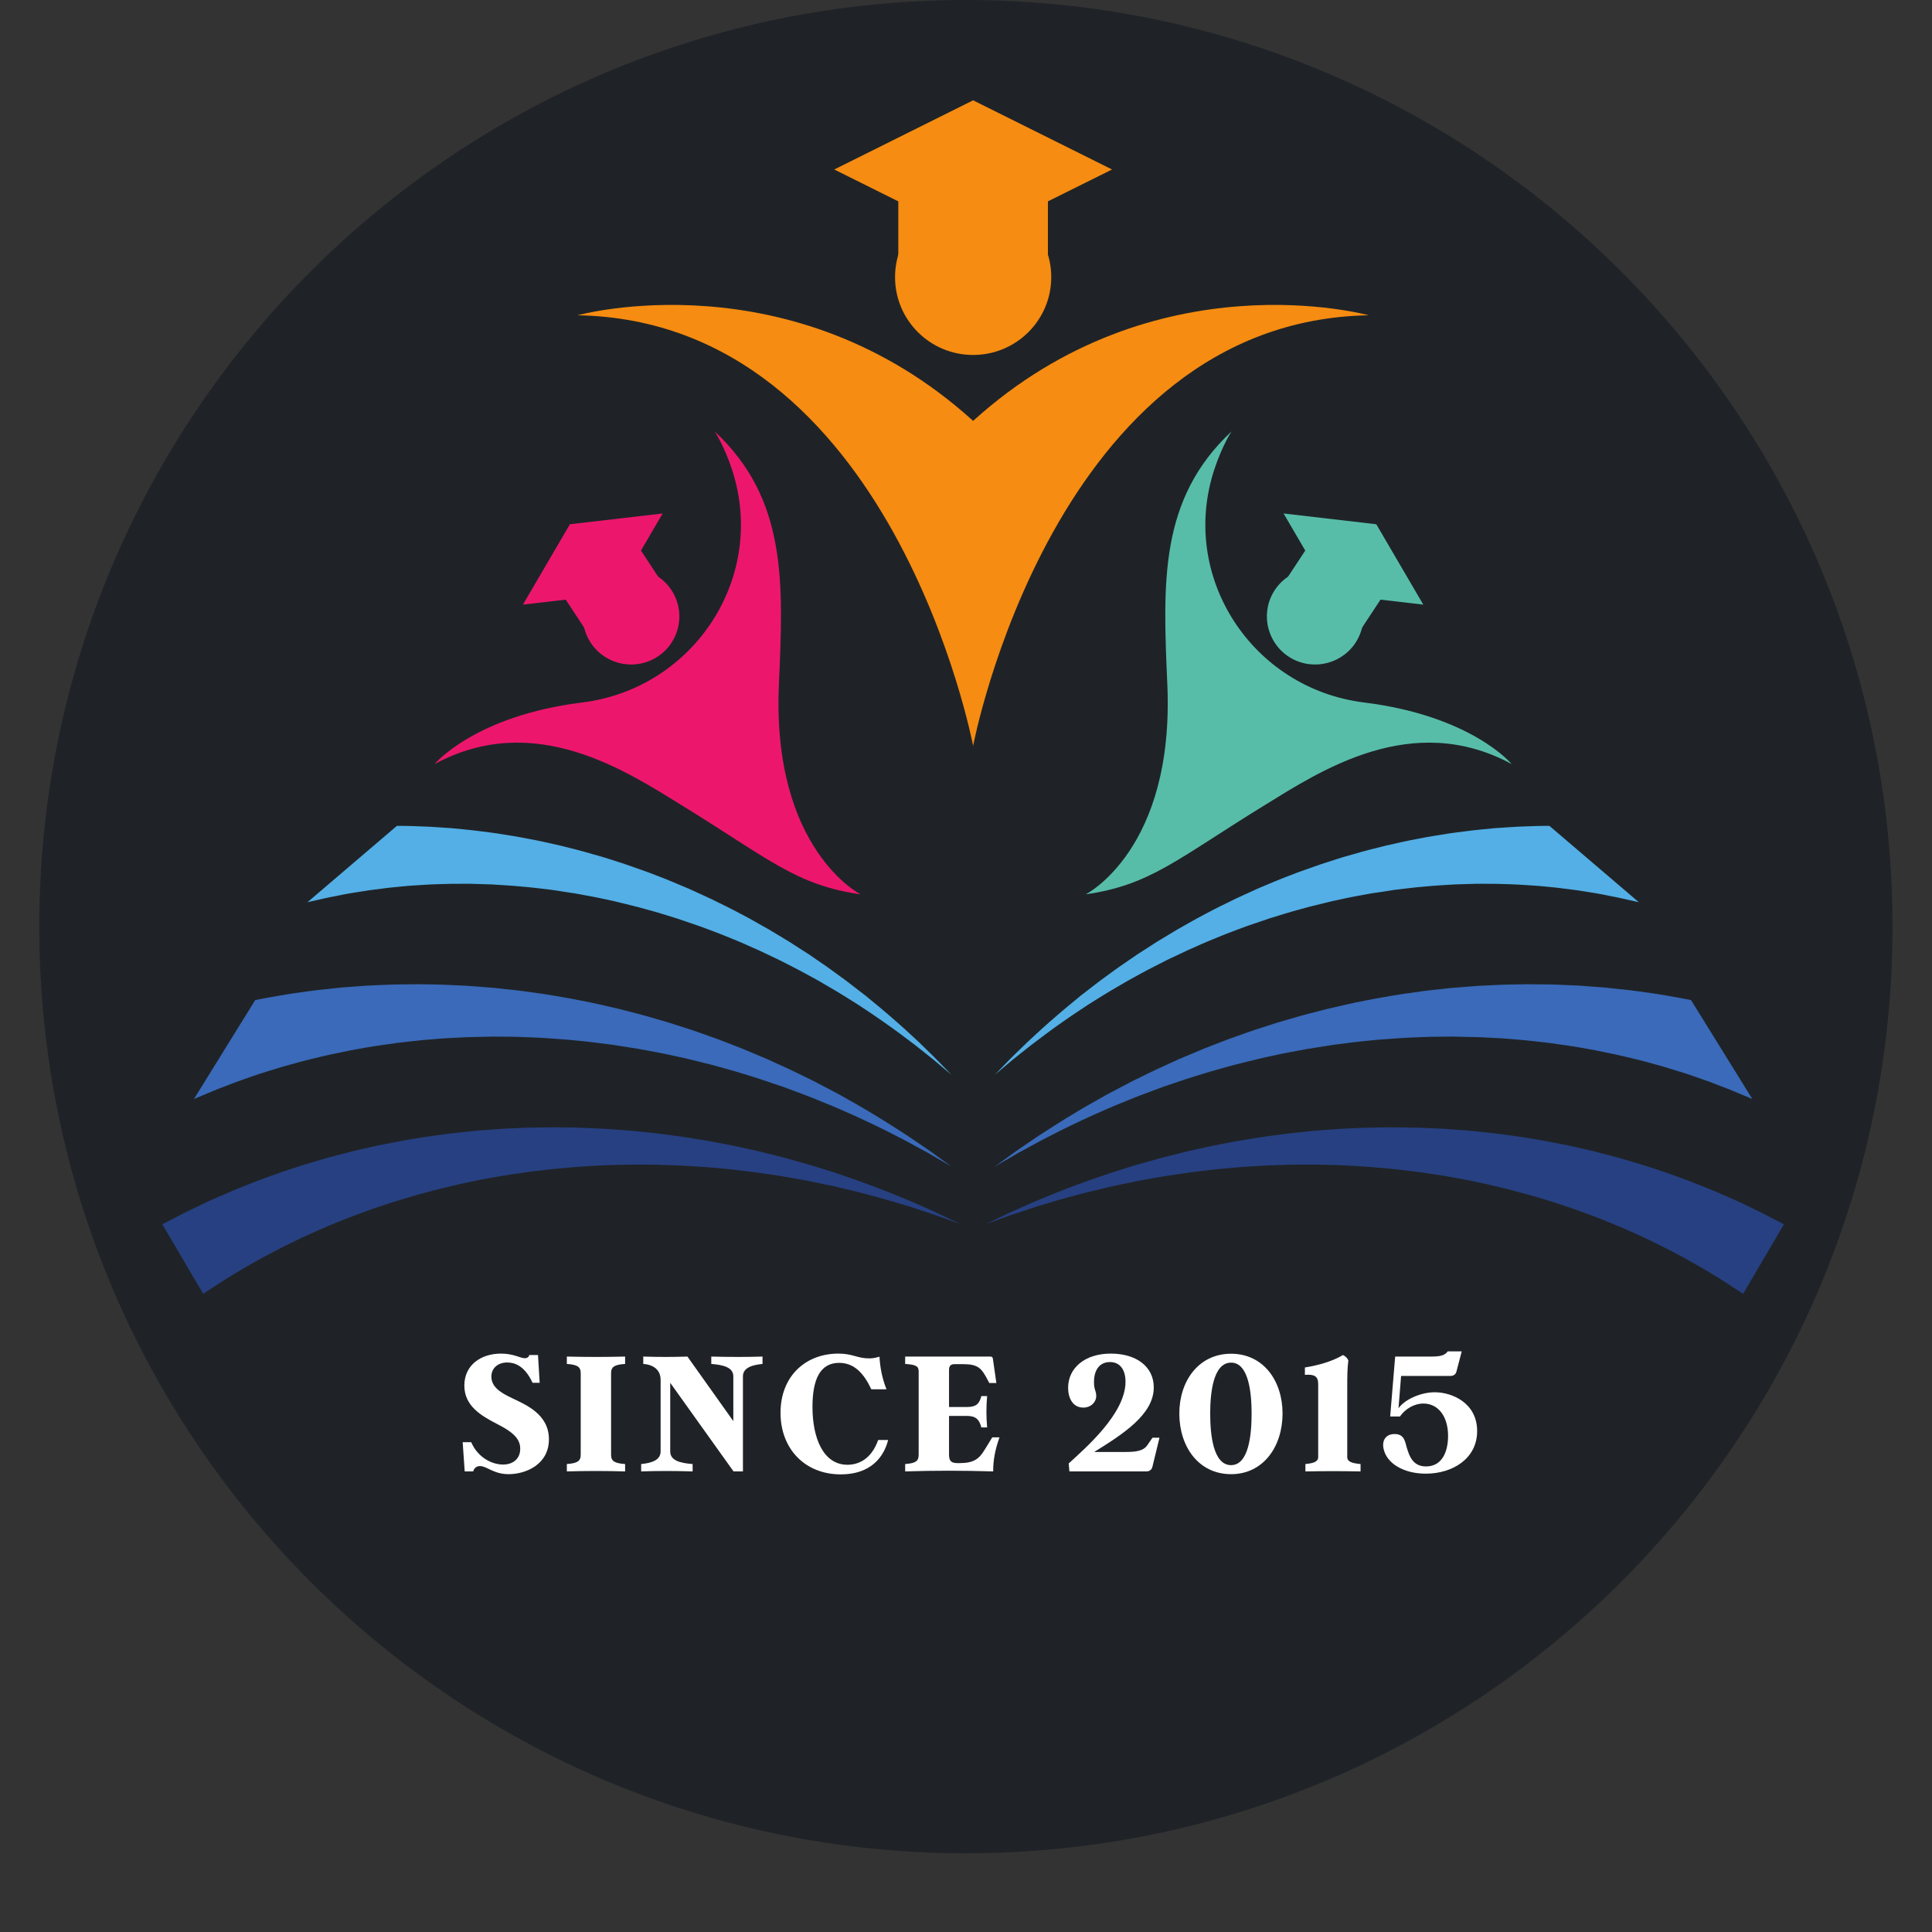 <svg xmlns="http://www.w3.org/2000/svg" xmlns:xlink="http://www.w3.org/1999/xlink" width="1080" zoomAndPan="magnify" viewBox="0 0 810 810" height="1080" preserveAspectRatio="xMidYMid meet" version="1.0"><rect x="0" y="0" width="810" height="810" fill="#333333" stroke="none"/><defs><clipPath id="daa1fc89ab"><path d="M 16.461 0 L 793.461 0 L 793.461 777 L 16.461 777 Z M 16.461 0 " clip-rule="nonzero"/></clipPath><clipPath id="19303cc481"><path d="M 349 42.059 L 466.984 42.059 L 466.984 109 L 349 109 Z M 349 42.059 " clip-rule="nonzero"/></clipPath><clipPath id="6bd1910327"><path d="M 68 472 L 403 472 L 403 542.449 L 68 542.449 Z M 68 472 " clip-rule="nonzero"/></clipPath><clipPath id="b17beabf4f"><path d="M 413 472 L 748 472 L 748 542.449 L 413 542.449 Z M 413 472 " clip-rule="nonzero"/></clipPath></defs><g clip-path="url(#daa1fc89ab)"><path fill="#1f2327" d="M 404.961 0 C 190.398 0 16.461 173.938 16.461 388.5 C 16.461 603.062 190.398 777 404.961 777 C 619.523 777 793.461 603.062 793.461 388.5 C 793.461 173.938 619.523 0 404.961 0 " fill-opacity="1" fill-rule="nonzero"/></g><path fill="#f68c11" d="M 407.984 176.457 C 331.707 107.332 242.125 132.184 242.125 132.184 C 374.285 134.516 407.984 312.707 407.984 312.707 C 407.984 312.707 441.68 134.516 573.84 132.184 C 573.84 132.184 484.289 107.332 407.984 176.457 " fill-opacity="1" fill-rule="nonzero"/><path fill="#f68c11" d="M 440.742 116.184 C 440.742 134.215 426.074 148.82 407.984 148.82 C 389.891 148.82 375.254 134.215 375.254 116.184 C 375.254 98.184 389.891 83.574 407.984 83.574 C 426.074 83.574 440.742 98.184 440.742 116.184 " fill-opacity="1" fill-rule="nonzero"/><g clip-path="url(#19303cc481)"><path fill="#f68c11" d="M 466.227 71.059 L 407.984 42.059 L 349.766 71.059 L 376.617 84.422 L 376.617 108.789 L 439.348 108.789 L 439.348 84.422 L 466.227 71.059 " fill-opacity="1" fill-rule="nonzero"/></g><path fill="#ed166d" d="M 299.645 180.883 C 299.645 180.883 303.523 186.703 306.855 196.734 C 321.734 241.676 291.188 288.676 244.035 294.527 C 198.941 300.133 182.211 320.344 182.211 320.344 C 224.062 297.648 262.703 323.375 286.066 337.77 C 322.555 360.227 333.734 371.074 360.797 374.953 C 360.797 374.953 323.523 356.195 326.555 286.98 C 328.434 244.461 330.129 209.34 299.645 180.883 Z M 274.582 275.98 C 284.309 270.465 287.703 258.191 282.188 248.492 C 276.672 238.824 264.309 235.43 254.609 240.945 C 244.883 246.434 241.488 258.734 247.004 268.402 C 252.52 278.07 264.883 281.465 274.582 275.98 " fill-opacity="1" fill-rule="nonzero"/><path fill="#ed166d" d="M 219.246 253.492 L 238.941 219.793 L 277.824 215.277 L 268.734 230.824 L 276.793 243.07 L 245.246 263.645 L 237.184 251.402 L 219.246 253.492 " fill-opacity="1" fill-rule="nonzero"/><path fill="#57bda9" d="M 489.41 286.98 C 492.441 356.195 455.195 374.953 455.195 374.953 C 482.258 371.074 493.41 360.227 529.898 337.77 C 553.293 323.375 591.902 297.648 633.781 320.344 C 633.781 320.344 617.023 300.133 571.93 294.527 C 524.777 288.676 494.262 241.676 509.141 196.734 C 512.441 186.703 516.32 180.883 516.32 180.883 C 485.867 209.34 487.562 244.461 489.41 286.98 Z M 568.961 268.402 C 574.477 258.734 571.082 246.434 561.387 240.945 C 551.656 235.43 539.324 238.824 533.777 248.492 C 528.262 258.191 531.688 270.465 541.383 275.98 C 551.113 281.465 563.445 278.07 568.961 268.402 " fill-opacity="1" fill-rule="nonzero"/><path fill="#57bda9" d="M 596.719 253.492 L 577.023 219.793 L 538.141 215.277 L 547.234 230.824 L 539.172 243.07 L 570.719 263.645 L 578.781 251.402 L 596.719 253.492 " fill-opacity="1" fill-rule="nonzero"/><g clip-path="url(#6bd1910327)"><path fill="#274082" d="M 68.055 513.297 C 68.055 513.297 69.238 512.688 71.449 511.539 C 73.691 510.387 76.723 508.75 81.359 506.539 C 82.48 505.992 83.66 505.418 84.902 504.84 C 86.176 504.234 87.449 503.598 88.812 503.023 C 91.48 501.871 94.391 500.535 97.512 499.234 C 100.664 497.961 103.965 496.598 107.512 495.234 C 111.086 493.93 114.785 492.508 118.723 491.172 C 122.695 489.898 126.754 488.477 131.059 487.262 C 133.211 486.629 135.391 485.992 137.605 485.324 C 139.816 484.75 142.09 484.172 144.391 483.566 C 145.512 483.262 146.695 482.961 147.848 482.656 C 149 482.383 150.18 482.141 151.363 481.84 C 153.727 481.324 156.121 480.75 158.543 480.234 C 163.422 479.293 168.363 478.234 173.453 477.445 C 178.516 476.566 183.727 475.898 188.941 475.203 C 191.578 474.898 194.215 474.656 196.852 474.355 C 198.184 474.234 199.516 474.082 200.852 473.961 C 202.184 473.867 203.516 473.777 204.852 473.688 C 207.547 473.504 210.215 473.234 212.91 473.141 C 215.609 473.02 218.336 472.898 221.031 472.777 C 223.762 472.719 226.457 472.719 229.184 472.656 C 231.883 472.598 234.609 472.625 237.336 472.688 C 242.762 472.719 248.188 472.988 253.551 473.262 C 256.246 473.445 258.945 473.625 261.609 473.84 C 264.277 473.988 266.945 474.293 269.582 474.566 C 272.246 474.867 274.883 475.051 277.492 475.445 C 280.098 475.777 282.703 476.141 285.277 476.477 C 287.855 476.809 290.398 477.293 292.914 477.688 C 295.461 478.082 297.977 478.504 300.43 478.992 C 302.918 479.477 305.371 479.93 307.797 480.414 C 310.219 480.961 312.613 481.477 314.977 481.992 C 316.16 482.262 317.34 482.535 318.492 482.777 C 319.676 483.082 320.828 483.355 321.977 483.656 C 324.25 484.234 326.523 484.809 328.766 485.355 C 330.977 485.961 333.16 486.598 335.312 487.203 C 337.465 487.809 339.586 488.355 341.645 489.02 C 343.707 489.688 345.738 490.324 347.738 490.93 C 348.707 491.266 349.707 491.566 350.676 491.871 C 351.645 492.203 352.586 492.535 353.555 492.871 C 361.133 495.414 367.98 498.023 374.012 500.414 C 377.012 501.66 379.828 502.809 382.406 503.871 C 384.98 504.992 387.316 506.051 389.465 506.992 C 390.527 507.477 391.527 507.902 392.465 508.324 C 393.406 508.781 394.254 509.203 395.074 509.566 C 396.711 510.355 398.102 511.023 399.223 511.566 C 401.469 512.629 402.648 513.203 402.648 513.203 C 402.648 513.203 401.406 512.75 399.074 511.902 C 397.891 511.477 396.465 510.961 394.77 510.355 C 393.922 510.051 393.012 509.719 392.043 509.387 C 391.074 509.051 390.012 508.719 388.922 508.355 C 386.707 507.629 384.285 506.809 381.648 505.93 C 378.949 505.145 376.07 504.293 372.98 503.355 C 366.797 501.566 359.797 499.688 352.102 497.93 C 351.133 497.688 350.16 497.477 349.191 497.234 C 348.191 497.023 347.191 496.84 346.191 496.629 C 344.191 496.203 342.129 495.777 340.039 495.355 C 337.98 494.898 335.828 494.566 333.676 494.172 C 331.523 493.777 329.344 493.355 327.098 493.02 C 324.887 492.688 322.613 492.355 320.312 492.02 C 319.191 491.84 318.039 491.656 316.887 491.508 C 315.703 491.355 314.555 491.234 313.371 491.082 C 311.039 490.809 308.645 490.508 306.25 490.234 C 303.855 490.02 301.43 489.809 299.008 489.566 C 296.551 489.324 294.098 489.172 291.613 489.02 C 289.129 488.898 286.613 488.688 284.098 488.598 C 281.613 488.535 279.066 488.445 276.52 488.355 C 273.977 488.234 271.43 488.324 268.855 488.262 C 266.309 488.262 263.73 488.234 261.156 488.324 C 258.582 488.414 256.004 488.477 253.43 488.535 C 248.246 488.84 243.062 489.051 237.914 489.566 C 235.336 489.777 232.762 489.992 230.184 490.293 C 227.609 490.598 225.062 490.871 222.52 491.203 C 219.973 491.566 217.426 491.93 214.883 492.293 C 212.367 492.629 209.852 493.145 207.367 493.535 C 206.094 493.777 204.852 493.992 203.609 494.203 C 202.367 494.414 201.152 494.688 199.91 494.93 C 197.457 495.445 195 495.93 192.578 496.477 C 187.758 497.629 183 498.688 178.363 500.023 C 173.727 501.203 169.242 502.66 164.816 503.961 C 162.637 504.688 160.484 505.418 158.332 506.113 C 157.273 506.477 156.211 506.84 155.152 507.203 C 154.121 507.566 153.09 507.961 152.059 508.324 C 150 509.113 148 509.84 146 510.598 C 144.027 511.387 142.09 512.176 140.18 512.934 C 136.363 514.445 132.785 516.145 129.301 517.66 C 125.816 519.203 122.574 520.871 119.453 522.355 C 116.391 523.902 113.512 525.449 110.785 526.871 C 108.086 528.355 105.602 529.812 103.27 531.086 C 102.117 531.75 101.027 532.387 100.027 532.992 C 99.027 533.629 98.055 534.207 97.148 534.75 C 93.602 536.871 90.418 539.023 88.359 540.355 C 86.27 541.723 85.176 542.418 85.176 542.418 L 68.055 513.297 " fill-opacity="1" fill-rule="nonzero"/></g><path fill="#53afe6" d="M 396.59 448.23 C 395.832 447.441 394.891 446.473 393.801 445.352 C 393.254 444.777 392.648 444.172 392.012 443.535 C 391.375 442.898 390.68 442.23 389.953 441.504 C 388.496 440.078 386.891 438.504 385.133 436.805 C 383.316 435.141 381.375 433.352 379.285 431.41 C 375.07 427.625 370.223 423.41 364.77 418.988 C 364.07 418.441 363.406 417.867 362.707 417.289 C 361.98 416.746 361.281 416.199 360.555 415.652 C 359.102 414.531 357.645 413.379 356.133 412.23 C 354.645 411.047 353.07 409.957 351.496 408.805 C 349.918 407.652 348.312 406.441 346.676 405.289 C 345.008 404.168 343.312 402.984 341.617 401.836 C 340.766 401.23 339.887 400.652 339.039 400.047 C 338.16 399.5 337.25 398.926 336.371 398.352 C 334.586 397.199 332.766 396.047 330.949 394.863 C 329.098 393.742 327.219 392.621 325.34 391.469 C 323.461 390.289 321.523 389.199 319.555 388.105 C 317.613 387.016 315.645 385.863 313.645 384.773 C 311.613 383.711 309.582 382.652 307.555 381.562 C 305.523 380.469 303.402 379.5 301.34 378.469 C 299.25 377.41 297.129 376.379 295.008 375.438 C 292.855 374.469 290.703 373.469 288.551 372.5 C 284.188 370.68 279.824 368.773 275.371 367.105 C 273.156 366.258 270.945 365.379 268.672 364.621 C 266.43 363.832 264.188 363.016 261.945 362.258 C 259.672 361.531 257.43 360.801 255.156 360.074 C 252.914 359.316 250.641 358.742 248.367 358.074 C 247.246 357.742 246.094 357.406 244.973 357.105 C 243.852 356.773 242.699 356.5 241.578 356.195 C 239.309 355.648 237.062 355.043 234.82 354.5 C 230.305 353.469 225.82 352.438 221.398 351.648 C 216.973 350.742 212.578 350.105 208.273 349.406 C 206.121 349.074 204 348.832 201.879 348.559 C 200.82 348.406 199.789 348.285 198.73 348.164 C 197.699 348.043 196.637 347.922 195.605 347.832 C 193.547 347.621 191.484 347.438 189.484 347.227 C 187.484 347.105 185.484 346.953 183.547 346.832 C 179.605 346.527 175.816 346.469 172.184 346.316 C 170.211 346.254 168.273 346.254 166.395 346.254 L 128.906 378.258 C 128.906 378.258 130.027 378.016 132.148 377.531 C 134.242 377.074 137.512 376.258 141.09 375.621 C 142.027 375.41 143 375.227 144 375.016 C 145.027 374.832 146.09 374.621 147.242 374.438 C 149.543 374.074 152.027 373.652 154.695 373.258 C 157.395 372.926 160.242 372.531 163.242 372.168 C 166.273 371.895 169.426 371.5 172.758 371.289 C 176.09 371.105 179.547 370.801 183.152 370.711 C 184.969 370.68 186.789 370.621 188.668 370.559 C 190.516 370.559 192.426 370.559 194.336 370.531 C 195.305 370.531 196.273 370.531 197.242 370.531 C 198.215 370.559 199.184 370.59 200.184 370.621 C 202.152 370.68 204.152 370.742 206.152 370.801 C 210.215 371.074 214.336 371.258 218.52 371.68 C 222.73 372.016 226.973 372.559 231.305 373.074 C 233.457 373.379 235.609 373.742 237.793 374.074 C 238.883 374.227 239.973 374.379 241.062 374.559 C 242.156 374.773 243.246 374.953 244.336 375.168 C 246.52 375.59 248.73 375.926 250.914 376.41 C 253.094 376.895 255.309 377.348 257.52 377.832 C 259.703 378.348 261.914 378.895 264.098 379.441 C 266.309 379.953 268.488 380.562 270.672 381.168 C 275.066 382.32 279.398 383.711 283.734 385.047 C 285.887 385.773 288.035 386.5 290.156 387.227 C 292.309 387.926 294.43 388.711 296.523 389.5 C 298.613 390.32 300.766 391.047 302.797 391.895 C 304.855 392.742 306.918 393.562 308.977 394.41 C 311.008 395.227 313.008 396.168 315.008 397.047 C 317.008 397.926 318.977 398.773 320.918 399.742 C 322.855 400.652 324.766 401.562 326.676 402.473 C 328.555 403.441 330.434 404.379 332.281 405.32 C 333.191 405.805 334.102 406.258 335.008 406.742 C 335.918 407.23 336.828 407.715 337.707 408.199 C 339.492 409.168 341.223 410.137 342.98 411.078 C 344.707 412.047 346.375 413.078 348.008 414.016 C 349.676 415.016 351.344 415.926 352.887 416.926 C 354.496 417.926 356.039 418.895 357.555 419.836 C 358.312 420.32 359.07 420.805 359.828 421.262 C 360.555 421.746 361.281 422.23 362.012 422.715 C 367.797 426.504 372.98 430.168 377.527 433.535 C 379.801 435.23 381.891 436.805 383.859 438.293 C 385.77 439.805 387.527 441.199 389.102 442.473 C 389.891 443.078 390.648 443.684 391.344 444.262 C 392.043 444.836 392.707 445.383 393.285 445.898 C 394.496 446.898 395.527 447.777 396.344 448.473 C 398.012 449.867 398.922 450.625 398.922 450.625 C 398.922 450.625 398.102 449.809 396.59 448.23 " fill-opacity="1" fill-rule="nonzero"/><path fill="#3a6ab9" d="M 395.801 486.84 C 394.801 486.113 393.559 485.203 392.074 484.141 C 391.344 483.629 390.559 483.051 389.738 482.445 C 388.891 481.871 387.98 481.262 387.012 480.598 C 385.102 479.293 382.98 477.84 380.648 476.262 C 378.312 474.746 375.738 473.109 373.012 471.355 C 367.527 467.898 361.254 464.109 354.254 460.23 C 353.402 459.746 352.523 459.262 351.617 458.746 C 350.707 458.262 349.797 457.809 348.887 457.293 C 347.039 456.324 345.16 455.352 343.25 454.352 C 341.344 453.293 339.344 452.383 337.344 451.383 C 335.344 450.414 333.312 449.383 331.25 448.414 C 329.129 447.441 327.008 446.473 324.855 445.504 C 323.797 445.02 322.707 444.535 321.613 444.02 C 320.523 443.562 319.402 443.109 318.281 442.625 C 316.07 441.684 313.797 440.746 311.523 439.777 C 309.219 438.867 306.887 437.957 304.551 437.047 C 302.188 436.109 299.793 435.262 297.402 434.414 C 294.977 433.562 292.551 432.656 290.066 431.836 C 287.613 431.047 285.129 430.23 282.613 429.441 C 280.129 428.594 277.551 427.926 275.004 427.168 C 272.461 426.41 269.883 425.652 267.277 424.988 C 264.703 424.32 262.098 423.652 259.488 422.988 C 254.215 421.773 248.945 420.504 243.609 419.504 C 240.941 418.988 238.277 418.441 235.609 418.016 C 232.914 417.562 230.246 417.078 227.578 416.684 C 224.883 416.32 222.215 415.926 219.52 415.562 C 216.852 415.168 214.152 414.957 211.488 414.652 C 210.152 414.504 208.82 414.352 207.488 414.199 C 206.152 414.078 204.82 413.988 203.516 413.895 C 200.852 413.684 198.215 413.441 195.578 413.289 C 190.305 413.047 185.09 412.746 179.941 412.715 C 174.789 412.562 169.727 412.715 164.758 412.773 C 162.273 412.836 159.816 412.988 157.395 413.078 C 156.18 413.137 155 413.168 153.785 413.23 C 152.605 413.32 151.395 413.41 150.211 413.5 C 147.848 413.684 145.512 413.836 143.242 414.016 C 140.938 414.258 138.664 414.504 136.453 414.746 C 131.996 415.137 127.727 415.836 123.602 416.379 C 119.512 416.957 115.574 417.715 111.844 418.352 C 110.18 418.652 108.57 418.988 106.996 419.289 L 81.328 460.746 C 81.328 460.746 82.539 460.23 84.844 459.293 C 87.086 458.352 90.602 456.809 94.48 455.383 C 95.48 454.988 96.543 454.594 97.633 454.172 C 98.754 453.715 99.906 453.293 101.18 452.867 C 103.691 451.988 106.391 451.02 109.301 450.051 C 112.238 449.172 115.359 448.141 118.695 447.172 C 122.027 446.262 125.512 445.23 129.211 444.32 C 132.906 443.441 136.727 442.441 140.754 441.656 C 142.785 441.23 144.816 440.805 146.906 440.383 C 149 440.02 151.121 439.625 153.273 439.23 C 154.363 439.047 155.453 438.867 156.543 438.684 C 157.637 438.504 158.758 438.352 159.848 438.199 C 162.09 437.867 164.332 437.562 166.637 437.23 C 171.211 436.746 175.879 436.109 180.668 435.777 C 185.457 435.32 190.336 435.109 195.305 434.867 C 197.758 434.777 200.273 434.746 202.789 434.684 C 204.031 434.656 205.305 434.594 206.547 434.594 C 207.82 434.625 209.094 434.625 210.336 434.625 C 212.883 434.684 215.426 434.625 217.973 434.746 C 220.547 434.867 223.094 434.957 225.668 435.047 C 228.246 435.168 230.82 435.383 233.398 435.562 C 235.973 435.684 238.551 435.957 241.125 436.199 C 246.309 436.656 251.43 437.352 256.551 437.988 C 259.125 438.414 261.672 438.805 264.219 439.199 C 266.762 439.562 269.277 440.02 271.793 440.504 C 274.309 440.988 276.855 441.414 279.309 441.957 C 281.793 442.504 284.277 443.051 286.734 443.562 C 289.188 444.109 291.613 444.777 294.035 445.352 C 296.461 445.93 298.855 446.535 301.188 447.199 C 303.551 447.867 305.918 448.504 308.219 449.172 C 310.523 449.867 312.797 450.566 315.07 451.262 C 316.191 451.625 317.312 451.957 318.434 452.324 C 319.555 452.688 320.645 453.051 321.734 453.445 C 323.918 454.172 326.098 454.898 328.219 455.625 C 330.344 456.383 332.434 457.203 334.492 457.957 C 336.523 458.746 338.586 459.445 340.555 460.262 C 342.523 461.051 344.434 461.84 346.344 462.625 C 347.312 463.02 348.254 463.383 349.16 463.777 C 350.102 464.172 351.008 464.566 351.918 464.961 C 359.16 468.082 365.738 471.203 371.496 474.051 C 374.344 475.535 377.043 476.898 379.527 478.172 C 381.98 479.504 384.223 480.719 386.254 481.84 C 387.254 482.383 388.223 482.898 389.133 483.383 C 390.012 483.93 390.859 484.414 391.648 484.871 C 393.195 485.75 394.496 486.535 395.59 487.141 C 397.738 488.414 398.859 489.082 398.859 489.082 C 398.859 489.082 397.801 488.293 395.801 486.84 " fill-opacity="1" fill-rule="nonzero"/><g clip-path="url(#b17beabf4f)"><path fill="#274082" d="M 747.91 513.297 C 747.91 513.297 746.758 512.688 744.547 511.539 C 742.273 510.387 739.273 508.75 734.605 506.539 C 733.484 505.992 732.305 505.418 731.062 504.84 C 729.816 504.234 728.516 503.598 727.184 503.023 C 724.484 501.871 721.574 500.535 718.484 499.234 C 715.332 497.961 712 496.598 708.453 495.234 C 704.906 493.93 701.18 492.508 697.242 491.172 C 693.301 489.898 689.211 488.477 684.906 487.262 C 682.754 486.629 680.602 485.992 678.391 485.324 C 676.148 484.75 673.875 484.172 671.602 483.566 C 670.453 483.262 669.301 482.961 668.148 482.656 C 666.965 482.383 665.785 482.141 664.602 481.84 C 662.238 481.324 659.844 480.75 657.422 480.234 C 652.543 479.293 647.602 478.234 642.512 477.445 C 637.449 476.566 632.266 475.898 627.023 475.203 C 624.418 474.898 621.75 474.656 619.117 474.355 C 617.781 474.234 616.449 474.082 615.113 473.961 C 613.781 473.867 612.449 473.777 611.113 473.688 C 608.449 473.504 605.75 473.234 603.055 473.141 C 600.355 473.02 597.66 472.898 594.934 472.777 C 592.234 472.719 589.508 472.719 586.809 472.656 C 584.082 472.598 581.355 472.625 578.66 472.688 C 573.234 472.719 567.809 472.988 562.414 473.262 C 559.719 473.445 557.051 473.625 554.355 473.84 C 551.688 473.988 549.02 474.293 546.383 474.566 C 543.746 474.867 541.082 475.051 538.473 475.445 C 535.867 475.777 533.293 476.141 530.715 476.477 C 528.141 476.809 525.594 477.293 523.051 477.688 C 520.535 478.082 518.02 478.504 515.535 478.992 C 513.051 479.477 510.594 479.93 508.168 480.414 C 505.746 480.961 503.383 481.477 500.988 481.992 C 499.805 482.262 498.652 482.535 497.473 482.777 C 496.32 483.082 495.168 483.355 494.016 483.656 C 491.715 484.234 489.473 484.809 487.23 485.355 C 484.988 485.961 482.836 486.598 480.684 487.203 C 478.531 487.809 476.379 488.355 474.32 489.02 C 472.258 489.688 470.227 490.324 468.258 490.93 C 467.258 491.266 466.289 491.566 465.32 491.871 C 464.32 492.203 463.379 492.535 462.441 492.871 C 454.832 495.414 447.984 498.023 441.953 500.414 C 438.953 501.66 436.164 502.809 433.559 503.871 C 431.016 504.992 428.648 506.051 426.527 506.992 C 425.469 507.477 424.469 507.902 423.527 508.324 C 422.59 508.781 421.711 509.203 420.891 509.566 C 419.258 510.355 417.891 511.023 416.77 511.566 C 414.527 512.629 413.316 513.203 413.316 513.203 C 413.316 513.203 414.559 512.75 416.922 511.902 C 418.074 511.477 419.527 510.961 421.227 510.355 C 422.043 510.051 422.953 509.719 423.922 509.387 C 424.922 509.051 425.953 508.719 427.043 508.355 C 429.258 507.629 431.68 506.809 434.348 505.93 C 437.016 505.145 439.895 504.293 442.984 503.355 C 449.168 501.566 456.199 499.688 463.895 497.93 C 464.836 497.688 465.805 497.477 466.805 497.234 C 467.773 497.023 468.773 496.84 469.773 496.629 C 471.805 496.203 473.836 495.777 475.926 495.355 C 477.988 494.898 480.137 494.566 482.289 494.172 C 484.473 493.777 486.652 493.355 488.867 493.02 C 491.109 492.688 493.352 492.355 495.652 492.02 C 496.805 491.84 497.957 491.656 499.109 491.508 C 500.262 491.355 501.441 491.234 502.594 491.082 C 504.957 490.809 507.32 490.508 509.715 490.234 C 512.109 490.02 514.535 489.809 516.988 489.566 C 519.414 489.324 521.898 489.172 524.383 489.02 C 526.867 488.898 529.352 488.688 531.867 488.598 C 534.383 488.535 536.898 488.445 539.445 488.355 C 541.988 488.234 544.535 488.324 547.113 488.262 C 549.656 488.262 552.234 488.234 554.809 488.324 C 557.383 488.414 559.992 488.477 562.566 488.535 C 567.719 488.84 572.902 489.051 578.051 489.566 C 580.66 489.777 583.234 489.992 585.781 490.293 C 588.355 490.598 590.934 490.871 593.477 491.203 C 596.023 491.566 598.57 491.93 601.086 492.293 C 603.629 492.629 606.113 493.145 608.629 493.535 C 609.871 493.777 611.113 493.992 612.355 494.203 C 613.602 494.414 614.844 494.688 616.055 494.93 C 618.508 495.445 620.965 495.93 623.387 496.477 C 628.207 497.629 632.965 498.688 637.602 500.023 C 642.27 501.203 646.754 502.66 651.148 503.961 C 653.359 504.688 655.512 505.418 657.633 506.113 C 658.691 506.477 659.754 506.84 660.816 507.203 C 661.844 507.566 662.906 507.961 663.906 508.324 C 665.965 509.113 667.996 509.84 669.996 510.598 C 671.938 511.387 673.875 512.176 675.785 512.934 C 679.602 514.445 683.211 516.145 686.695 517.66 C 690.148 519.203 693.391 520.871 696.512 522.355 C 699.605 523.902 702.484 525.449 705.211 526.871 C 707.906 528.355 710.395 529.812 712.695 531.086 C 713.879 531.75 714.938 532.387 715.938 532.992 C 716.938 533.629 717.91 534.207 718.816 534.75 C 722.363 536.871 725.547 539.023 727.605 540.355 C 729.695 541.723 730.82 542.418 730.82 542.418 L 747.91 513.297 " fill-opacity="1" fill-rule="nonzero"/></g><path fill="#53afe6" d="M 419.379 448.23 C 420.133 447.441 421.074 446.473 422.164 445.352 C 422.742 444.777 423.316 444.172 423.953 443.535 C 424.59 442.898 425.285 442.23 426.016 441.504 C 427.469 440.078 429.105 438.504 430.863 436.805 C 432.652 435.141 434.621 433.352 436.711 431.41 C 440.922 427.625 445.773 423.41 451.227 418.988 C 451.895 418.441 452.59 417.867 453.258 417.289 C 453.984 416.746 454.711 416.199 455.41 415.652 C 456.863 414.531 458.348 413.379 459.832 412.23 C 461.32 411.047 462.895 409.957 464.469 408.805 C 466.078 407.652 467.652 406.441 469.32 405.289 C 470.957 404.168 472.652 402.984 474.352 401.836 C 475.23 401.23 476.078 400.652 476.957 400.047 C 477.836 399.5 478.715 398.926 479.621 398.352 C 481.379 397.199 483.199 396.047 485.016 394.863 C 486.867 393.742 488.746 392.621 490.652 391.469 C 492.504 390.289 494.473 389.199 496.41 388.105 C 498.383 387.016 500.32 385.863 502.352 384.773 C 504.352 383.711 506.383 382.652 508.414 381.562 C 510.441 380.469 512.562 379.5 514.656 378.469 C 516.746 377.41 518.836 376.379 520.988 375.438 C 523.141 374.469 525.262 373.469 527.414 372.5 C 531.777 370.68 536.141 368.773 540.598 367.105 C 542.809 366.258 545.051 365.379 547.293 364.621 C 549.535 363.832 551.777 363.016 554.02 362.258 C 556.293 361.531 558.566 360.801 560.809 360.074 C 563.051 359.316 565.355 358.742 567.598 358.074 C 568.75 357.742 569.871 357.406 570.992 357.105 C 572.145 356.773 573.266 356.5 574.387 356.195 C 576.66 355.648 578.902 355.043 581.176 354.5 C 585.688 353.469 590.145 352.438 594.57 351.648 C 598.992 350.742 603.387 350.105 607.691 349.406 C 609.844 349.074 611.992 348.832 614.086 348.559 C 615.145 348.406 616.207 348.285 617.238 348.164 C 618.297 348.043 619.328 347.922 620.359 347.832 C 622.449 347.621 624.48 347.438 626.48 347.227 C 628.508 347.105 630.48 346.953 632.449 346.832 C 636.359 346.527 640.148 346.469 643.785 346.316 C 645.754 346.254 647.691 346.254 649.602 346.254 L 687.09 378.258 C 687.09 378.258 685.938 378.016 683.816 377.531 C 681.727 377.074 678.453 376.258 674.875 375.621 C 673.965 375.41 672.996 375.227 671.965 375.016 C 670.965 374.832 669.875 374.621 668.723 374.438 C 666.422 374.074 663.938 373.652 661.27 373.258 C 658.602 372.926 655.754 372.531 652.723 372.168 C 649.723 371.895 646.543 371.5 643.207 371.289 C 639.875 371.105 636.418 370.801 632.812 370.711 C 630.996 370.68 629.176 370.621 627.328 370.559 C 625.449 370.559 623.539 370.559 621.629 370.531 C 620.691 370.531 619.723 370.531 618.723 370.531 C 617.75 370.559 616.781 370.59 615.812 370.621 C 613.812 370.68 611.844 370.742 609.812 370.801 C 605.781 371.074 601.629 371.258 597.449 371.68 C 593.234 372.016 588.992 372.559 584.688 373.074 C 582.539 373.379 580.355 373.742 578.203 374.074 C 577.113 374.227 575.992 374.379 574.902 374.559 C 573.809 374.773 572.719 374.953 571.629 375.168 C 569.445 375.59 567.234 375.926 565.051 376.41 C 562.871 376.895 560.656 377.348 558.477 377.832 C 556.262 378.348 554.082 378.895 551.871 379.441 C 549.656 379.953 547.477 380.562 545.293 381.168 C 540.898 382.32 536.566 383.711 532.23 385.047 C 530.082 385.773 527.93 386.5 525.809 387.227 C 523.656 387.926 521.535 388.711 519.441 389.5 C 517.352 390.32 515.23 391.047 513.172 391.895 C 511.109 392.742 509.047 393.562 507.02 394.41 C 504.957 395.227 502.988 396.168 500.988 397.047 C 498.988 397.926 496.988 398.773 495.078 399.742 C 493.141 400.652 491.199 401.562 489.289 402.473 C 487.41 403.441 485.562 404.379 483.715 405.32 C 482.773 405.805 481.867 406.258 480.957 406.742 C 480.047 407.23 479.168 407.715 478.258 408.199 C 476.5 409.168 474.742 410.137 473.016 411.078 C 471.289 412.047 469.621 413.078 467.957 414.016 C 466.32 415.016 464.621 415.926 463.078 416.926 C 461.5 417.926 459.926 418.895 458.41 419.836 C 457.652 420.32 456.895 420.805 456.137 421.262 C 455.41 421.746 454.684 422.23 453.953 422.715 C 448.168 426.504 442.984 430.168 438.438 433.535 C 436.195 435.23 434.074 436.805 432.137 438.293 C 430.227 439.805 428.469 441.199 426.863 442.473 C 426.074 443.078 425.316 443.684 424.621 444.262 C 423.922 444.836 423.285 445.383 422.68 445.898 C 421.469 446.898 420.438 447.777 419.621 448.473 C 417.953 449.867 417.074 450.625 417.074 450.625 C 417.074 450.625 417.863 449.809 419.379 448.23 " fill-opacity="1" fill-rule="nonzero"/><path fill="#3a6ab9" d="M 420.195 486.84 C 421.195 486.113 422.438 485.203 423.891 484.141 C 424.621 483.629 425.406 483.051 426.258 482.445 C 427.105 481.871 428.016 481.262 428.953 480.598 C 430.895 479.293 433.016 477.84 435.316 476.262 C 437.68 474.746 440.227 473.109 442.953 471.355 C 448.438 467.898 454.711 464.109 461.711 460.23 C 462.59 459.746 463.469 459.262 464.348 458.746 C 465.258 458.262 466.168 457.809 467.105 457.293 C 468.926 456.324 470.836 455.352 472.715 454.352 C 474.621 453.293 476.621 452.383 478.621 451.383 C 480.621 450.414 482.652 449.383 484.746 448.414 C 486.836 447.441 488.957 446.473 491.109 445.504 C 492.168 445.02 493.262 444.535 494.352 444.02 C 495.473 443.562 496.562 443.109 497.684 442.625 C 499.926 441.684 502.168 440.746 504.441 439.777 C 506.746 438.867 509.078 437.957 511.441 437.047 C 513.777 436.109 516.172 435.262 518.594 434.414 C 521.02 433.562 523.414 432.656 525.898 431.836 C 528.352 431.047 530.867 430.23 533.352 429.441 C 535.867 428.594 538.414 427.926 540.961 427.168 C 543.504 426.41 546.082 425.652 548.688 424.988 C 551.293 424.32 553.898 423.652 556.504 422.988 C 561.75 421.773 567.023 420.504 572.355 419.504 C 575.023 418.988 577.688 418.441 580.387 418.016 C 583.051 417.562 585.719 417.078 588.418 416.684 C 591.082 416.32 593.781 415.926 596.449 415.562 C 599.113 415.168 601.812 414.957 604.477 414.652 C 605.812 414.504 607.145 414.352 608.477 414.199 C 609.812 414.078 611.145 413.988 612.48 413.895 C 615.113 413.684 617.781 413.441 620.418 413.289 C 625.691 413.047 630.902 412.746 636.055 412.715 C 641.176 412.562 646.238 412.715 651.207 412.773 C 653.691 412.836 656.148 412.988 658.57 413.078 C 659.785 413.137 660.996 413.168 662.18 413.23 C 663.391 413.32 664.574 413.41 665.754 413.5 C 668.117 413.684 670.453 413.836 672.754 414.016 C 675.059 414.258 677.301 414.504 679.512 414.746 C 683.969 415.137 688.242 415.836 692.363 416.379 C 696.484 416.957 700.391 417.715 704.121 418.352 C 705.785 418.652 707.395 418.988 708.969 419.289 L 734.668 460.746 C 734.668 460.746 733.426 460.23 731.152 459.293 C 728.879 458.352 725.363 456.809 721.484 455.383 C 720.484 454.988 719.422 454.594 718.332 454.172 C 717.242 453.715 716.059 453.293 714.816 452.867 C 712.301 451.988 709.574 451.02 706.664 450.051 C 703.727 449.172 700.605 448.141 697.301 447.172 C 693.969 446.262 690.484 445.23 686.785 444.32 C 683.09 443.441 679.238 442.441 675.211 441.656 C 673.211 441.23 671.148 440.805 669.059 440.383 C 666.965 440.02 664.844 439.625 662.695 439.23 C 661.602 439.047 660.543 438.867 659.449 438.684 C 658.328 438.504 657.238 438.352 656.117 438.199 C 653.906 437.867 651.633 437.562 649.359 437.23 C 644.785 436.746 640.086 436.109 635.297 435.777 C 630.512 435.32 625.629 435.109 620.691 434.867 C 618.207 434.777 615.723 434.746 613.207 434.684 C 611.934 434.656 610.691 434.594 609.418 434.594 C 608.145 434.625 606.902 434.625 605.629 434.625 C 603.113 434.684 600.539 434.625 597.992 434.746 C 595.418 434.867 592.871 434.957 590.297 435.047 C 587.719 435.168 585.176 435.383 582.566 435.562 C 579.992 435.684 577.418 435.957 574.84 436.199 C 569.688 436.656 564.535 437.352 559.414 437.988 C 556.871 438.414 554.324 438.805 551.746 439.199 C 549.203 439.562 546.688 440.02 544.172 440.504 C 541.656 440.988 539.141 441.414 536.656 441.957 C 534.172 442.504 531.688 443.051 529.23 443.562 C 526.777 444.109 524.352 444.777 521.93 445.352 C 519.535 445.93 517.141 446.535 514.777 447.199 C 512.414 447.867 510.078 448.504 507.746 449.172 C 505.441 449.867 503.168 450.566 500.898 451.262 C 499.777 451.625 498.652 451.957 497.531 452.324 C 496.441 452.688 495.32 453.051 494.23 453.445 C 492.047 454.172 489.895 454.898 487.746 455.625 C 485.625 456.383 483.562 457.203 481.5 457.957 C 479.441 458.746 477.41 459.445 475.441 460.262 C 473.473 461.051 471.531 461.84 469.621 462.625 C 468.684 463.02 467.742 463.383 466.805 463.777 C 465.863 464.172 464.957 464.566 464.078 464.961 C 456.805 468.082 450.258 471.203 444.5 474.051 C 441.621 475.535 438.953 476.898 436.469 478.172 C 434.016 479.504 431.773 480.719 429.742 481.84 C 428.711 482.383 427.742 482.898 426.832 483.383 C 425.953 483.93 425.137 484.414 424.348 484.871 C 422.801 485.75 421.469 486.535 420.406 487.141 C 418.254 488.414 417.105 489.082 417.105 489.082 C 417.105 489.082 418.164 488.293 420.195 486.84 " fill-opacity="1" fill-rule="nonzero"/><path fill="#ffffff" d="M 218.105 607.445 C 218.105 611.473 215.227 614.02 210.891 614.02 C 206.559 614.02 200.496 611.383 197.559 604.656 L 193.98 604.656 L 194.832 616.898 L 198.406 616.898 C 198.559 616.051 199.406 614.656 201.195 614.656 C 204.133 614.656 206.922 618.051 213.227 618.051 C 220.5 618.051 230.137 613.961 230.137 603.414 C 230.137 592.867 220.348 588.898 214.68 586.172 C 209.195 583.625 206.012 581.141 206.012 577.109 C 206.012 573.926 208.406 571.23 212.68 571.23 C 215.527 571.23 219.891 572.383 223.285 579.746 L 226.258 579.746 L 225.559 568.109 L 221.891 568.109 C 221.742 568.957 220.984 569.441 220.043 569.441 C 218.105 569.441 215.375 567.504 210.043 567.504 C 201.738 567.504 194.68 572.23 194.68 580.898 C 194.68 589.352 201.496 593.473 208.496 597.051 C 216.164 600.93 218.105 603.867 218.105 607.445 Z M 218.105 607.445 " fill-opacity="1" fill-rule="nonzero"/><path fill="#ffffff" d="M 256.199 609.93 L 256.199 575.715 C 256.199 572.988 257.652 572.141 262.078 571.836 L 262.078 568.746 C 254.016 568.957 245.711 568.957 237.652 568.746 L 237.652 571.836 C 241.984 572.141 243.469 572.988 243.469 575.715 L 243.469 609.93 C 243.469 612.625 241.984 613.477 237.652 613.809 L 237.652 616.898 C 245.711 616.656 254.016 616.656 262.078 616.898 L 262.078 613.809 C 257.652 613.477 256.199 612.625 256.199 609.93 Z M 256.199 609.93 " fill-opacity="1" fill-rule="nonzero"/><path fill="#ffffff" d="M 298.207 568.746 L 298.207 571.836 C 303.328 572.23 307.449 573.32 307.449 577.02 L 307.449 595.809 L 288.207 568.746 C 281.992 568.957 275.812 568.957 269.691 568.746 L 269.691 571.836 C 274.023 572.141 276.965 574.383 276.965 578.504 L 276.965 608.535 C 276.965 612.324 272.84 613.414 268.812 613.809 L 268.812 616.898 C 275.266 616.656 282.871 616.656 290.387 616.898 L 290.387 613.809 C 285.113 613.414 280.992 612.324 280.992 608.535 L 280.992 579.746 L 307.539 616.898 L 311.48 616.898 L 311.48 577.02 C 311.48 573.32 315.602 572.23 319.691 571.836 L 319.691 568.746 C 313.176 568.957 305.602 568.957 298.207 568.746 Z M 298.207 568.746 " fill-opacity="1" fill-rule="nonzero"/><path fill="#ffffff" d="M 368.18 603.715 C 365.301 611.867 359.816 614.109 355.301 614.109 C 345.207 614.109 340.633 603.02 340.633 589.836 C 340.633 578.352 343.812 571.383 351.816 571.383 C 358.238 571.383 362.27 575.957 365.301 582.473 L 371.664 582.473 C 369.875 577.957 368.969 573.383 368.727 568.805 C 366.301 569.504 365.301 569.504 364.301 569.504 C 359.422 569.504 357.48 567.504 351.512 567.504 C 337.691 567.504 327.238 577.02 327.238 592.32 C 327.238 607.352 337.391 618.141 352.512 618.141 C 365.09 618.141 370.574 610.84 372.359 603.715 Z M 368.18 603.715 " fill-opacity="1" fill-rule="nonzero"/><path fill="#ffffff" d="M 419.039 602.625 L 416.008 602.625 L 412.766 607.898 C 410.434 611.777 408.098 613.414 402.281 613.414 L 401.43 613.414 C 398.945 613.414 397.887 612.625 397.887 609.93 L 397.887 593.625 L 405.312 593.625 C 409.281 593.625 410.582 595.262 411.434 598.445 L 413.855 598.445 C 413.461 593.777 413.461 589.988 413.855 585.32 L 411.434 585.32 C 410.582 588.656 409.191 589.898 405.312 589.898 L 397.887 589.898 L 397.887 574.23 C 397.887 572.684 398.645 571.926 400.129 571.926 L 403.855 571.926 C 410.129 571.926 411.523 573.777 413.855 578.109 L 414.766 579.836 L 417.734 579.836 L 416.34 570.141 C 416.191 568.957 416.008 568.746 415.008 568.746 L 379.492 568.746 L 379.492 571.836 C 383.824 572.141 385.156 572.684 385.156 574.926 L 385.156 609.93 C 385.156 612.625 383.824 613.477 379.492 613.809 L 379.492 616.898 C 391.734 616.504 403.523 616.504 416.402 616.898 C 416.34 612.324 417.25 607.594 419.039 602.625 Z M 419.039 602.625 " fill-opacity="1" fill-rule="nonzero"/><path fill="#ffffff" d="M 486.117 602.777 L 483.176 602.777 L 481.027 605.898 C 479.297 608.445 475.965 608.746 471.633 608.746 L 458.754 608.746 C 470.844 601.23 483.723 593.02 483.723 581.684 C 483.723 572.988 476.449 567.504 465.723 567.504 C 454.723 567.504 447.812 573.625 447.812 581.836 C 447.812 586.109 449.75 590.141 454.176 590.141 C 457.418 590.141 459.602 587.805 459.602 585.262 C 459.602 583.078 458.66 582.777 458.66 579.441 C 458.66 574.383 460.996 571.047 465.359 571.047 C 469.602 571.047 471.875 574.32 471.875 579.293 C 471.875 592.688 455.117 607.051 448.055 613.566 L 448.359 616.898 L 480.633 616.898 C 481.785 616.898 482.785 616.293 483.117 615.109 Z M 486.117 602.777 " fill-opacity="1" fill-rule="nonzero"/><path fill="#ffffff" d="M 537.715 592.625 C 537.715 578.957 529.711 567.562 516.137 567.562 C 502.559 567.562 494.438 578.957 494.438 592.625 C 494.438 606.594 502.559 618.051 516.137 618.051 C 529.711 618.051 537.715 606.414 537.715 592.625 Z M 516.137 614.262 C 508.68 614.262 507.379 601.688 507.379 592.625 C 507.379 583.867 508.68 571.289 516.137 571.289 C 523.5 571.289 524.742 583.867 524.742 592.625 C 524.742 601.688 523.5 614.262 516.137 614.262 Z M 516.137 614.262 " fill-opacity="1" fill-rule="nonzero"/><path fill="#ffffff" d="M 564.844 610.93 L 564.844 581.988 C 564.844 577.02 564.844 574.078 565.297 570.352 C 564.902 569.352 564.055 568.594 563.055 568.109 C 558.57 570.746 552.965 572.383 547.086 573.32 L 547.086 576.41 C 551.023 576.109 552.66 576.957 552.66 580.293 L 552.66 610.93 C 552.66 612.867 550.57 613.477 547.297 613.809 L 547.297 616.898 C 555.234 616.746 562.508 616.746 570.418 616.898 L 570.418 613.809 C 566.934 613.477 564.844 612.867 564.844 610.93 Z M 564.844 610.93 " fill-opacity="1" fill-rule="nonzero"/><path fill="#ffffff" d="M 601.539 583.715 C 595.324 583.715 588.719 586.957 586.324 590.441 L 587.414 576.867 L 608.113 576.867 C 609.297 576.867 610.297 576.262 610.598 575.109 L 612.84 566.562 L 606.961 566.562 C 605.719 568.41 603.477 568.746 599.902 568.746 L 584.93 568.746 L 582.84 593.867 L 586.93 593.867 C 589.051 590.836 592.688 588.441 596.809 588.441 C 602.688 588.441 607.113 593.473 607.113 602.02 C 607.113 608.352 604.781 614.809 597.871 614.809 C 592.145 614.809 590.809 610.141 589.809 606.961 C 589.051 604.414 588.809 601.23 584.688 601.23 C 580.898 601.23 579.262 604.02 580.113 607.594 C 581.445 613.477 588.355 617.84 597.809 617.84 C 608.75 617.84 619.297 611.719 619.297 599.988 C 619.297 588.199 608.812 583.715 601.539 583.715 Z M 601.539 583.715 " fill-opacity="1" fill-rule="nonzero"/></svg>